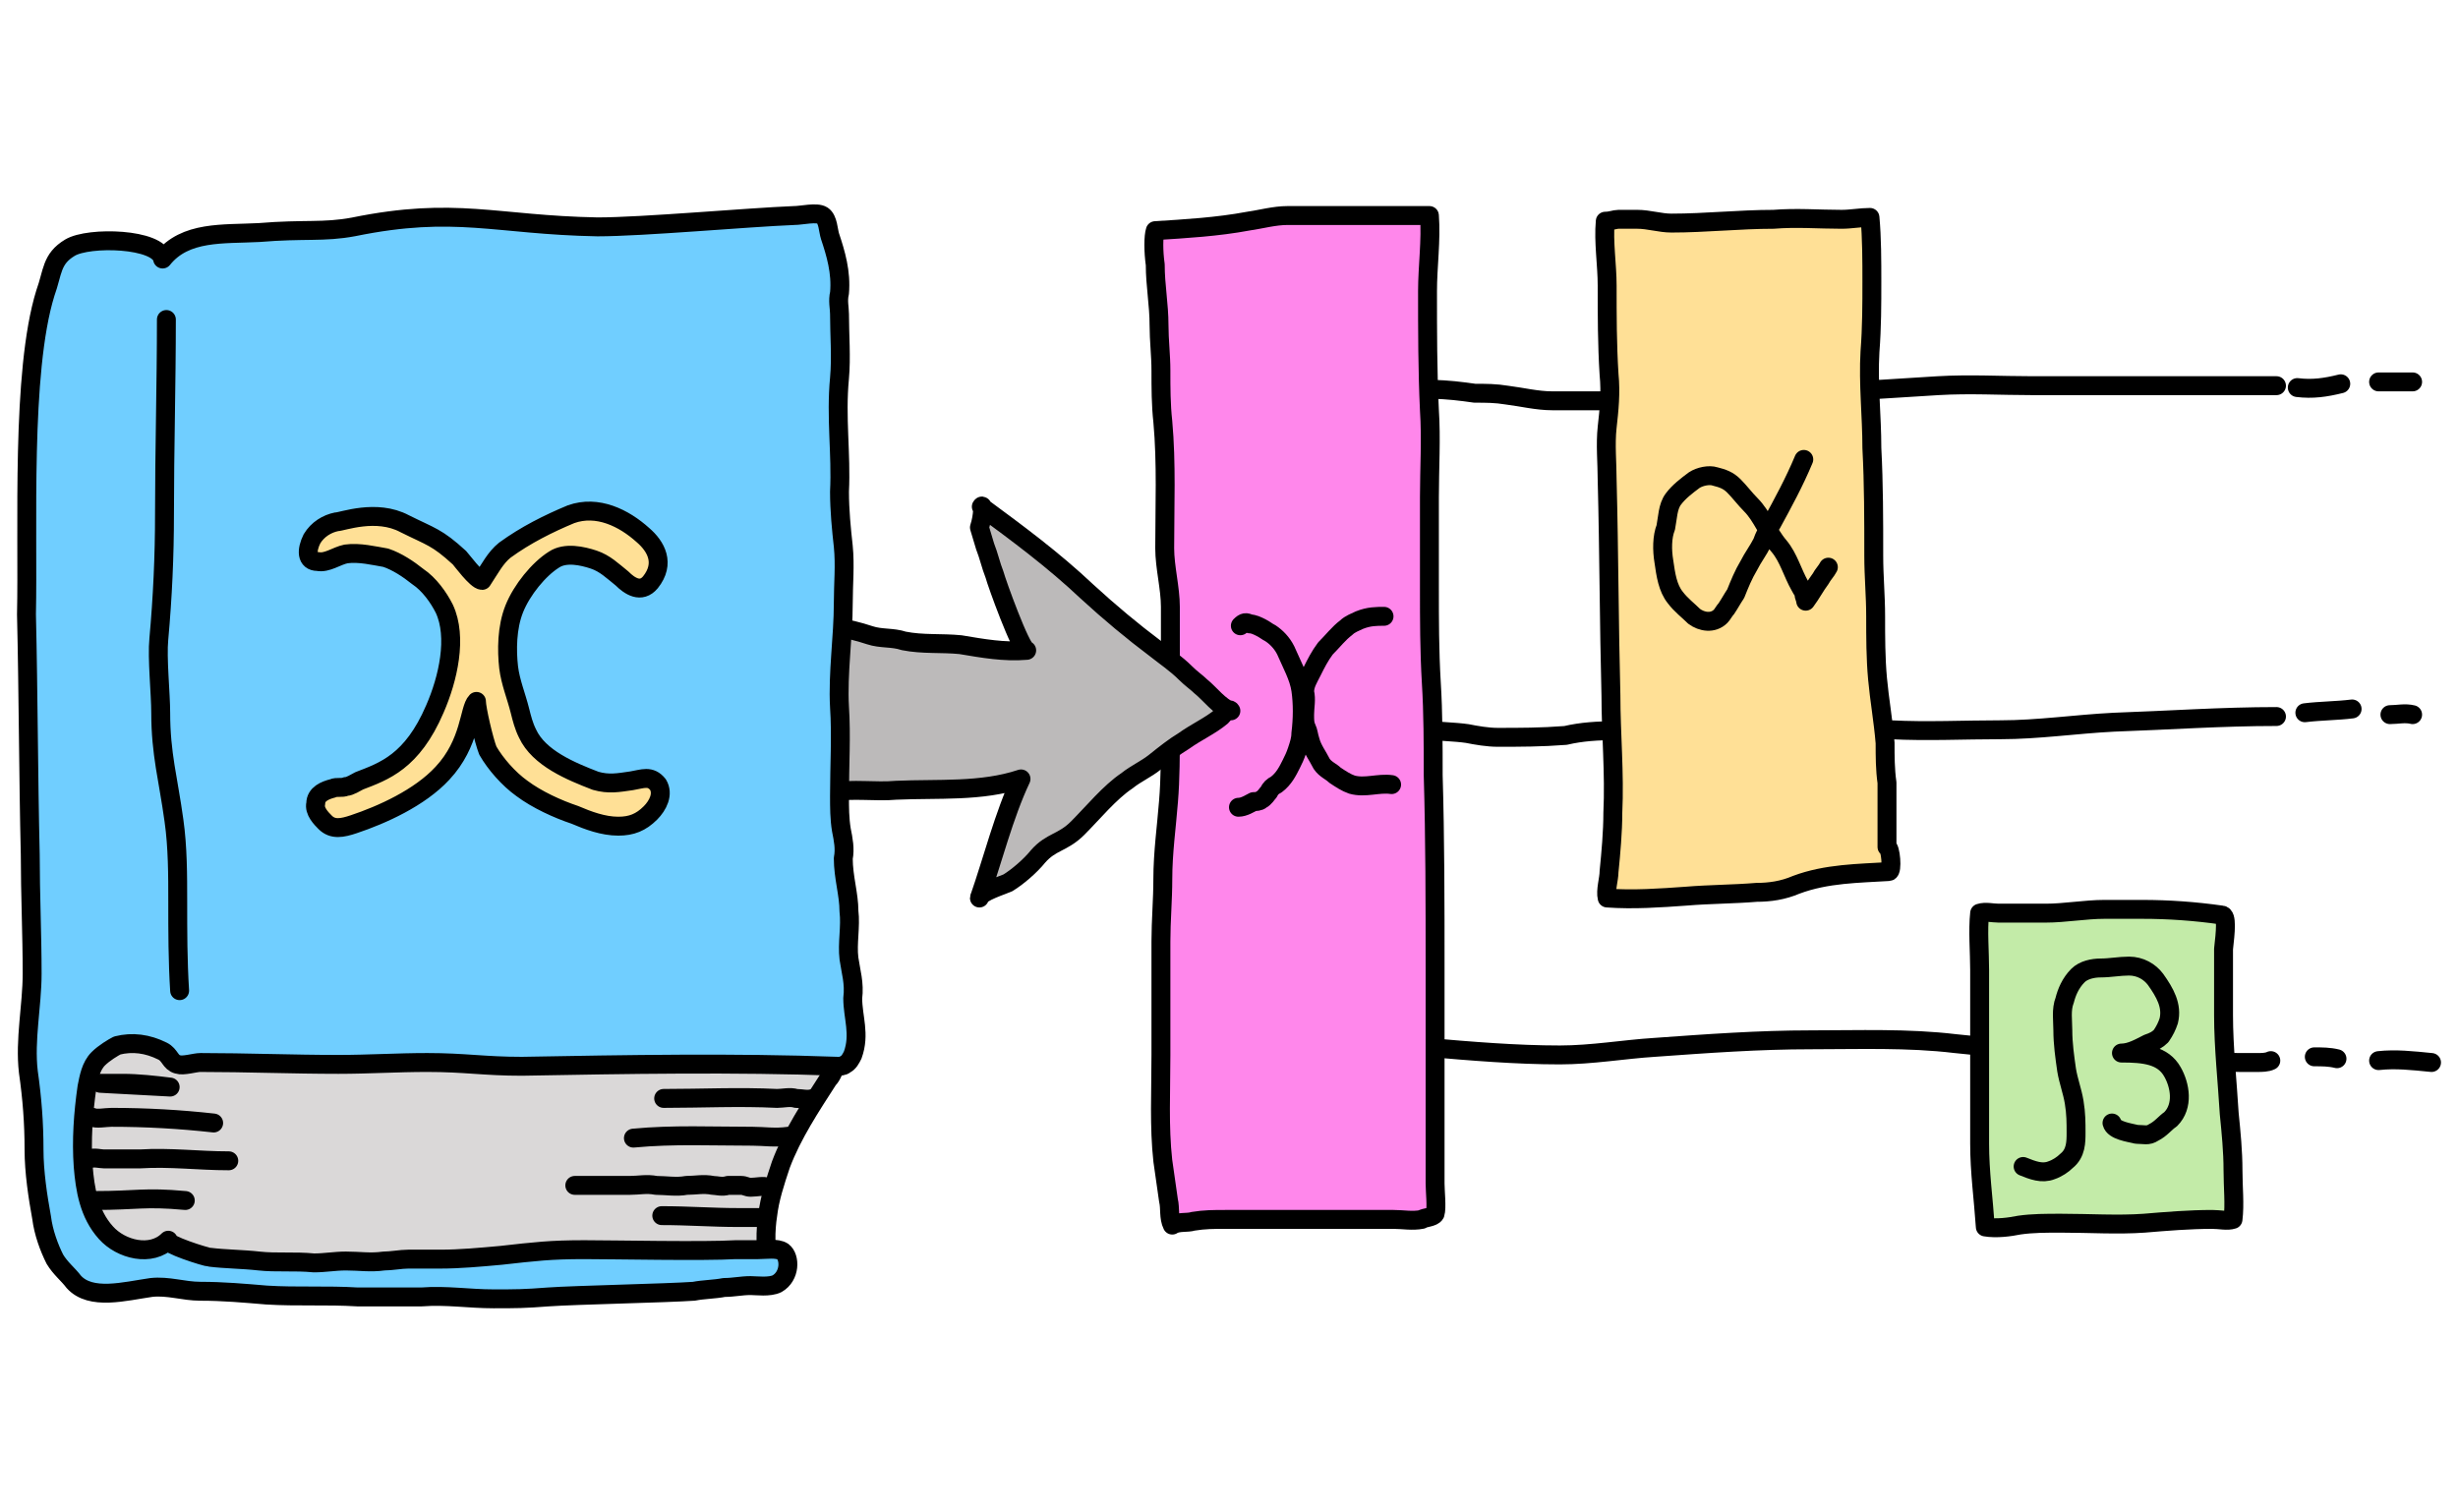<?xml version="1.0" encoding="utf-8"?>
<!-- Generator: Adobe Illustrator 27.2.0, SVG Export Plug-In . SVG Version: 6.00 Build 0)  -->
<svg version="1.1" id="Layer_1" xmlns="http://www.w3.org/2000/svg" xmlns:xlink="http://www.w3.org/1999/xlink" x="0px" y="0px"
	 viewBox="0 0 130 80" style="enable-background:new 0 0 130 80;" xml:space="preserve">
<style type="text/css">
	.st0{fill:none;stroke:#000000;stroke-linecap:round;stroke-linejoin:round;stroke-miterlimit:10;}
	.st1{fill:#FF87EB;stroke:#000000;stroke-linecap:round;stroke-linejoin:round;stroke-miterlimit:10;}
	.st2{fill:#C3EBA8;stroke:#000000;stroke-linecap:round;stroke-linejoin:round;stroke-miterlimit:10;}
	.st3{fill:#FFE096;stroke:#000000;stroke-linecap:round;stroke-linejoin:round;stroke-miterlimit:10;}
	.st4{fill:#BCBABA;stroke:#000000;stroke-linecap:round;stroke-linejoin:round;stroke-miterlimit:10;}
	.st5{fill:#DAD8D8;stroke:#000000;stroke-linecap:round;stroke-linejoin:round;stroke-miterlimit:10;}
	.st6{fill:#70CEFF;stroke:#000000;stroke-linecap:round;stroke-linejoin:round;stroke-miterlimit:10;}
</style>
<g>
	<g>
		<path class="st0" d="M75.5,55.4c2.3,0.2,4.7,0.4,7,0.4c1.7,0,3.4-0.3,5-0.4c2.8-0.2,5.5-0.4,8.3-0.4c2.5,0,5.1-0.1,7.6,0.2
			c2.3,0.2,4.6,0.7,7,0.7c2.7,0,5.4,0.3,8.1,0.3c0.3,0,0.6,0,0.9,0c0.2,0,0.5,0,0.7-0.1"/>
		<path class="st0" d="M120.4,20.4c-4.3,0-8.6,0-12.9,0c-1.7,0-3.3-0.1-5,0c-1.6,0.1-3.2,0.2-4.8,0.3c-1.7,0.1-3.4,0.3-5.1,0.4
			c-1.3,0.1-2.6,0.1-3.9,0.1c-2.2,0-4.4,0-6.6,0c-0.8,0-1.6-0.2-2.4-0.3c-0.6-0.1-1.1-0.1-1.7-0.1c-0.7-0.1-1.5-0.2-2.2-0.2
			c-0.4,0-0.7-0.1-1.1-0.1c-0.3,0-0.8-0.1-1,0.1"/>
		<path class="st0" d="M120.4,37.9c-2.9,0-5.7,0.2-8.6,0.3c-2,0.1-4,0.4-6,0.4c-1.9,0-3.9,0.1-5.8,0c-2.1-0.1-4.2-0.1-6.3,0.1
			c-1.9,0.1-3.8,0-5.7,0c-1.7,0-3.5-0.2-5.2,0.2C81.5,39,80.4,39,79.2,39c-0.5,0-1.1-0.1-1.6-0.2c-0.7-0.1-1.5-0.1-2.2-0.2"/>
		<path class="st1" d="M61.1,12.2c1.6-0.1,3.3-0.2,4.9-0.5c0.7-0.1,1.4-0.3,2.1-0.3c1.4,0,2.7,0,4.1,0c0.8,0,1.6,0,2.4,0
			c0.3,0,0.7,0,1,0c0.1,1.3-0.1,2.7-0.1,4c0,2.1,0,4.2,0.1,6.3c0.1,1.5,0,3.1,0,4.6c0,1.6,0,3.2,0,4.8c0,1.7,0,3.3,0.1,5
			c0.1,1.6,0.1,3.3,0.1,4.9c0.1,3.4,0.1,6.8,0.1,10.2c0,2.8,0,5.5,0,8.3c0,1,0,2,0,3.1c0,0.4,0.1,1.3,0,1.6
			c-0.1,0.2-0.6,0.2-0.7,0.3c-0.5,0.1-1,0-1.5,0c-1.4,0-2.7,0-4.1,0c-1.6,0-3.2,0-4.8,0c-0.6,0-1.1,0-1.7,0.1
			c-0.3,0.1-0.8,0-1.1,0.2c-0.2-0.4-0.1-0.9-0.2-1.3c-0.1-0.7-0.2-1.4-0.3-2.1c-0.2-1.8-0.1-3.7-0.1-5.6c0-2,0-4,0-6
			c0-1.1,0.1-2.2,0.1-3.3c0-1.4,0.2-2.8,0.3-4.1c0.1-1.2,0.1-2.5,0.1-3.7c0-1.2,0-2.3,0-3.5c0-1,0-2.1,0-3.1c0-1-0.3-2.1-0.3-3.1
			c0-2.2,0.1-4.5-0.1-6.7c-0.1-0.9-0.1-1.8-0.1-2.7c0-0.8-0.1-1.6-0.1-2.4c0-1.1-0.2-2.1-0.2-3.2C61,13.3,61,12.5,61.1,12.2z"/>
		<path class="st2" d="M117.5,48.4c-1.4-0.2-2.8-0.3-4.2-0.3c-0.7,0-1.3,0-2,0c-1,0-2.1,0.2-3.1,0.2c-0.8,0-1.7,0-2.5,0
			c-0.3,0-0.7-0.1-1,0c-0.1,0.9,0,2.1,0,3c0,1.3,0,2.6,0,4c0,1.7,0,3.4,0,5.2c0,1.5,0.2,2.9,0.3,4.4c0.6,0.1,1.3,0,1.8-0.1
			c0.7-0.1,1.4-0.1,2.2-0.1c1.5,0,3,0.1,4.4,0c1.2-0.1,2.4-0.2,3.6-0.2c0.4,0,0.8,0.1,1.1,0c0.1-0.8,0-1.7,0-2.6c0-1-0.1-2-0.2-3
			c-0.1-1.7-0.3-3.5-0.3-5.2c0-1.2,0-2.3,0-3.5C117.7,49.3,117.8,48.4,117.5,48.4z"/>
		<path class="st3" d="M99.9,46.1c-1.6,0.1-3.3,0.1-4.9,0.7c-0.7,0.3-1.4,0.4-2.1,0.4c-1.2,0.1-2.5,0.1-3.7,0.2
			c-1.4,0.1-2.8,0.2-4.2,0.1c-0.1-0.4,0.1-1,0.1-1.4c0.1-1,0.2-2.1,0.2-3.1c0.1-2.1-0.1-4.2-0.1-6.2c-0.1-3.8-0.1-7.6-0.2-11.4
			c0-0.9-0.1-1.9,0-2.8c0.1-0.9,0.2-1.8,0.1-2.8c-0.1-1.6-0.1-3.1-0.1-4.7c0-1.1-0.2-2.3-0.1-3.4c0.3,0,0.5-0.1,0.7-0.1
			c0.3,0,0.7,0,1,0c0.6,0,1.2,0.2,1.8,0.2c1.8,0,3.6-0.2,5.4-0.2c1.2-0.1,2.4,0,3.6,0c0.5,0,1-0.1,1.5-0.1c0.1,1.1,0.1,2.3,0.1,3.4
			c0,1.2,0,2.4-0.1,3.7c-0.1,1.7,0.1,3.4,0.1,5.1c0.1,1.9,0.1,3.8,0.1,5.7c0,1.1,0.1,2.1,0.1,3.2c0,1.1,0,2.2,0.1,3.3
			c0.1,1.1,0.3,2.2,0.4,3.4c0,0.7,0,1.4,0.1,2.1c0,1.1,0,2.2,0,3.4C100,44.8,100.1,46.1,99.9,46.1z"/>
		<path class="st3" d="M121.9,37.7c0.8-0.1,1.7-0.1,2.5-0.2"/>
		<path class="st3" d="M122.4,55.9c0.4,0,0.8,0,1.2,0.1"/>
		<path class="st3" d="M125.8,56.1c0.9-0.1,1.8,0,2.8,0.1"/>
		<path class="st3" d="M126.4,37.8c0.4,0,0.8-0.1,1.2,0"/>
		<path class="st3" d="M121.5,20.5c0.8,0.1,1.5,0,2.3-0.2"/>
		<path class="st3" d="M125.8,20.2c0.6,0,1.2,0,1.8,0"/>
		<path class="st3" d="M128.3,20.4"/>
		<path class="st3" d="M127.2,56"/>
		<path class="st0" d="M65.6,33.1c0.2-0.2,0.3-0.2,0.5-0.1c0.2,0,0.4,0.1,0.6,0.2c0.2,0.1,0.3,0.2,0.5,0.3c0.3,0.2,0.6,0.5,0.8,0.9
			c0.3,0.7,0.7,1.4,0.8,2.1c0.1,0.7,0.1,1.5,0,2.3c0,0.3-0.1,0.6-0.2,0.9c-0.1,0.3-0.2,0.5-0.3,0.7c-0.2,0.4-0.4,0.8-0.8,1.1
			c-0.2,0.1-0.3,0.2-0.4,0.4c-0.1,0.1-0.2,0.3-0.4,0.4c-0.1,0.1-0.3,0.1-0.4,0.1c-0.2,0.1-0.5,0.3-0.8,0.3"/>
		<path class="st0" d="M73.2,32.6c-0.4,0-0.8,0-1.3,0.2c-0.2,0.1-0.5,0.2-0.7,0.4c-0.4,0.3-0.7,0.7-1.1,1.1
			c-0.3,0.4-0.5,0.8-0.7,1.2c-0.2,0.4-0.4,0.7-0.4,1.1C69.1,37,69,37.4,69,37.8c0,0.3,0,0.5,0.1,0.7c0.1,0.2,0.1,0.4,0.2,0.7
			c0.1,0.4,0.4,0.8,0.6,1.2c0.2,0.3,0.5,0.4,0.7,0.6c0.3,0.2,0.6,0.4,0.9,0.5c0.7,0.2,1.4-0.1,2.1,0"/>
		<path class="st0" d="M95.4,24.3c-0.5,1.2-1.1,2.3-1.7,3.4c-0.2,0.3-0.4,0.7-0.5,1c-0.2,0.4-0.5,0.8-0.7,1.2
			c-0.3,0.5-0.5,1-0.7,1.5c-0.2,0.3-0.3,0.5-0.5,0.8c-0.1,0.1-0.2,0.3-0.3,0.4c-0.4,0.4-1,0.3-1.4,0c-0.3-0.3-0.7-0.6-1-1
			c-0.4-0.5-0.5-1.2-0.6-1.9c-0.1-0.6-0.1-1.3,0.1-1.8c0.1-0.5,0.1-1.1,0.4-1.5c0.3-0.4,0.7-0.7,1.1-1c0.3-0.2,0.8-0.3,1.1-0.2
			c0.4,0.1,0.7,0.2,1,0.5c0.3,0.3,0.6,0.7,0.9,1c0.6,0.6,0.9,1.5,1.5,2.2c0.5,0.6,0.7,1.4,1.1,2.1c0.1,0.2,0.2,0.3,0.2,0.4
			c0,0.1,0.1,0.3,0.1,0.4c0.3-0.4,0.5-0.8,0.8-1.2c0.1-0.2,0.3-0.4,0.4-0.6"/>
		<path class="st0" d="M107,61.7c0.5,0.2,1,0.4,1.5,0.2c0.3-0.1,0.6-0.3,0.8-0.5c0.5-0.4,0.5-1,0.5-1.5c0-0.5,0-1-0.1-1.6
			c-0.1-0.6-0.3-1.1-0.4-1.7c-0.1-0.7-0.2-1.4-0.2-2.1c0-0.5-0.1-1.1,0.1-1.6c0.1-0.4,0.3-0.9,0.7-1.3c0.3-0.3,0.8-0.4,1.2-0.4
			c0.5,0,1-0.1,1.5-0.1c0.6,0,1.1,0.3,1.4,0.7c0.5,0.7,0.9,1.4,0.7,2.2c-0.1,0.3-0.2,0.5-0.4,0.8c-0.2,0.2-0.4,0.3-0.7,0.4
			c-0.4,0.2-0.9,0.5-1.4,0.5c1.2,0,2.2,0.1,2.7,1c0.4,0.7,0.6,1.8-0.1,2.5c-0.3,0.2-0.5,0.5-0.9,0.7c-0.3,0.2-0.5,0.1-0.9,0.1
			c-0.4-0.1-1.2-0.2-1.3-0.6"/>
	</g>
	<path class="st4" d="M51.9,26.8c1.9,1.4,3.8,2.8,5.6,4.5c1.2,1.1,2.4,2.1,3.6,3c0.5,0.4,1.1,0.8,1.6,1.3c0.3,0.3,0.6,0.5,0.8,0.7
		c0.5,0.4,1,1.1,1.6,1.3c-0.1-0.2-0.4,0.2-0.5,0.3c-0.6,0.5-1.3,0.8-2,1.3c-0.5,0.3-1,0.7-1.5,1.1c-0.5,0.4-1,0.6-1.5,1
		c-0.9,0.6-1.8,1.7-2.6,2.5c-0.8,0.8-1.4,0.7-2.1,1.5c-0.4,0.5-1.1,1.1-1.6,1.4c-0.2,0.1-1.5,0.5-1.5,0.8c0.7-2,1.3-4.4,2.2-6.3
		c-2.1,0.7-4.4,0.5-6.6,0.6c-1.1,0.1-2.3-0.1-3.4,0.1c-0.9,0.2-1.8,0.3-2.8,0.4c-1.6,0.1-3.1,0.5-4.7,0.3c-0.9-0.1-1.8-0.1-2.7,0.1
		c0.2-0.5,0-1.3-0.1-1.8c-0.1-0.8-0.3-1.5-0.3-2.3c0-1-0.1-1.9-0.1-2.9c0-0.8,0.1-1.7,0.2-2.6c0-0.3,0-0.4,0.2-0.4
		c0.3-0.1,0.7,0,1,0c1.1,0,2.1,0.1,3.2,0.2c1.4,0.1,2.9,0.1,4.3,0.1c1.3,0,2.6,0.2,3.8,0.6c0.6,0.2,1.2,0.1,1.8,0.3
		c1,0.2,2,0.1,3,0.2c1.2,0.2,2.3,0.4,3.5,0.3c-0.3,0-1.6-3.6-1.7-4c-0.2-0.5-0.3-1-0.5-1.5c-0.1-0.3-0.2-0.7-0.3-1
		C52,27.3,52,26.6,51.9,26.8z"/>
	<path class="st5" d="M42.5,53.4c0.5,0.4,0.8,1,1.1,1.6c0.3,0.4,0.7,0.8,0.6,1.3c-0.1,0.3-0.2,0.6-0.4,0.8c-0.9,1.4-1.9,2.9-2.5,4.5
		c-0.3,0.9-0.6,1.8-0.7,2.7c-0.1,0.6-0.2,2.1,0.2,2.5c-1.5,0-2.9,0.4-4.4,0.3c-0.9-0.1-5.5,0.1-6.4,0.1c-0.9,0.1-0.7,0.1-1.5,0.1
		c-1,0-2.1,0-3.1,0.1c-0.6,0-1.3,0.1-1.9,0.1c-0.6,0-1.3,0.1-2,0.1c-1,0-2-0.1-3,0.1c-0.5,0.1-1-0.1-1.5,0c-0.5,0-1,0.1-1.4,0.1
		c-1.4,0-2.7-0.1-4.1-0.1c-2.4,0.1-6.2,0.1-7.6-2.3c-0.7-1.3-0.9-2.8-1-4.2c-0.1-1.9-0.2-3.9-0.1-5.8c0-1.4,0.1-2.8,0.6-4.1
		C3.5,50.8,3.6,50.3,4,50c0.3-0.3,0.7-0.5,1-0.6c2.9-1.2,6.2-1.5,9.3-1.4c6.3,0.2,11.3,1.6,17.4,3c1.2,0.3,2.4,0.4,3.6,0.7
		c0.8,0.2,1.7,0.4,2.5,0.5c0.6,0.1,1.2,0.1,1.7,0.3c0.3,0.1,0.6,0,0.9,0.1c0.5,0.1,1,0.1,1.4,0.3C42.1,53.1,42.3,53.2,42.5,53.4z"/>
	<path class="st6" d="M36.7,68.3c-1.4,0.1-6.3,0.2-7.7,0.3c-1.3,0.1-1.7,0.1-2.9,0.1c-1.3,0-2.5-0.2-3.8-0.1c-1.1,0-2.3,0-3.4,0
		c-1.6-0.1-3.2,0-4.8-0.1c-1.2-0.1-2.3-0.2-3.5-0.2c-0.9,0-1.7-0.3-2.6-0.2c-1.4,0.2-3.2,0.7-4.1-0.3c-0.3-0.4-0.7-0.7-1-1.2
		c-0.3-0.6-0.6-1.4-0.7-2.2c-0.2-1.1-0.4-2.4-0.4-3.6c0-1.4-0.1-2.7-0.3-4.1c-0.2-1.7,0.2-3.5,0.2-5.2c0-2.1-0.1-4.2-0.1-6.3
		c-0.1-4.2-0.1-8.5-0.2-12.7C1.5,28,1.1,19.7,2.4,15.5c0.4-1.1,0.3-1.8,1.3-2.4s4.7-0.5,4.9,0.6c1.2-1.5,3.2-1.3,5.1-1.4
		c2.4-0.2,3.4,0,5-0.3c5.4-1.1,7.5-0.1,12.9,0c2.4,0,7.9-0.5,10.4-0.6c0.4,0,1.2-0.2,1.5,0c0.3,0.2,0.3,0.8,0.4,1.1
		c0.3,0.9,0.6,1.9,0.5,3c-0.1,0.4,0,0.8,0,1.1c0,1.1,0.1,2.3,0,3.4c-0.2,2.1,0.1,4,0,6c0,1,0.1,2,0.2,2.9c0.1,1,0,2,0,3
		c0,1.8-0.3,3.7-0.2,5.5c0.1,1.5,0,3.1,0,4.7c0,0.6,0,1.2,0.1,1.8c0.1,0.5,0.2,1,0.1,1.5c0,1,0.3,1.9,0.3,2.8c0.1,0.8-0.1,1.7,0,2.5
		c0.1,0.7,0.3,1.3,0.2,2.1c0,1,0.4,1.9,0,3c-0.1,0.2-0.2,0.4-0.4,0.5c-0.1,0.1-0.3,0.1-0.4,0.1c-5.4-0.2-11.2-0.1-16.7,0
		c-2,0-3-0.2-5-0.2c-1.6,0-3.1,0.1-4.7,0.1c-2.4,0-4.9-0.1-7.3-0.1c-0.3,0-0.9,0.2-1.2,0.1c-0.4-0.1-0.4-0.5-0.8-0.7
		c-0.8-0.4-1.6-0.5-2.4-0.3C6,55.4,5.5,55.7,5.2,56c-0.4,0.4-0.5,1-0.6,1.5c-0.2,1.4-0.3,2.8-0.2,4.2c0.1,1.2,0.3,2.5,1.2,3.5
		c0.8,0.9,2.4,1.3,3.3,0.4c-0.2,0.2,2,0.9,2.2,0.9c0.8,0.1,1.7,0.1,2.6,0.2c0.9,0.1,1.9,0,2.9,0.1c0.6,0,1.1-0.1,1.7-0.1
		c0.7,0,1.3,0.1,2,0c0.4,0,0.9-0.1,1.3-0.1c0.6,0,1.2,0,1.7,0c1,0,2.1-0.1,3.2-0.2c1.8-0.2,2.6-0.3,4.4-0.3c1.5,0,6.4,0.1,8,0
		c0.4,0,0.8,0,1.2,0c0.4,0,1-0.1,1.3,0.1c0.4,0.3,0.4,1.3-0.3,1.7c-0.4,0.2-1.1,0.1-1.4,0.1c-0.5,0-0.9,0.1-1.4,0.1
		C37.8,68.2,37.2,68.2,36.7,68.3z"/>
	<path class="st3" d="M24.3,29.5c-1.2-1.1-1.5-1.1-2.9-1.8c-1.5-0.8-3.3-0.1-3.6-0.1c-0.5,0.1-1,0.4-1.3,0.9
		c-0.3,0.6-0.3,1.2,0.3,1.2c0.5,0.1,1-0.3,1.5-0.4c0.7-0.1,1.5,0.1,2.1,0.2c0.6,0.2,1.2,0.6,1.7,1c0.6,0.4,1.1,1.1,1.4,1.7
		c0.7,1.5,0.2,3.7-0.5,5.3c-1.2,2.8-2.7,3.3-4,3.8c-0.2,0.1-0.5,0.3-0.7,0.3c-0.2,0.1-0.5,0-0.7,0.1c-0.4,0.1-0.9,0.3-0.9,0.8
		c-0.1,0.4,0.3,0.8,0.5,1c0.4,0.4,0.9,0.3,1.5,0.1c1.5-0.5,3.5-1.4,4.7-2.7c1.5-1.6,1.4-3.4,1.8-3.8c0,0.4,0.4,2.1,0.6,2.6
		c0.4,0.7,1.1,1.5,1.8,2c0.8,0.6,1.9,1.1,2.8,1.4c0.7,0.3,1.5,0.6,2.3,0.6c0.7,0,1.2-0.2,1.7-0.7c0.4-0.4,0.7-1,0.4-1.5
		c-0.4-0.5-0.8-0.3-1.4-0.2c-0.7,0.1-1.2,0.2-1.9,0c-1.3-0.5-3-1.2-3.6-2.5c-0.2-0.4-0.3-0.8-0.4-1.2c-0.2-0.8-0.5-1.5-0.6-2.3
		c-0.1-0.9-0.1-2.1,0.3-3.1c0.4-1,1.3-2.1,2.1-2.6c0.6-0.4,1.5-0.2,2.1,0c0.6,0.2,1,0.6,1.5,1c0.4,0.4,1,0.8,1.5,0.2
		c0.8-1,0.3-1.9-0.4-2.5c-1-0.9-2.4-1.6-3.8-1.1c-1.2,0.5-2.4,1.1-3.5,1.9c-0.5,0.4-0.8,1-1.2,1.6C25.2,30.7,24.4,29.6,24.3,29.5z"
		/>
	<path class="st0" d="M35.1,58.1c2,0,4-0.1,6,0c0.3,0,0.7-0.1,1,0c0.3,0,0.6,0.1,0.9,0"/>
	<path class="st0" d="M33.5,60.2c2.1-0.2,4.2-0.1,6.3-0.1c0.6,0,1.2,0.1,1.9,0"/>
	<path class="st0" d="M30.4,62.7c1,0,1.9,0,2.9,0c0.5,0,0.9-0.1,1.4,0c0.5,0,1.1,0.1,1.6,0c0.5,0,0.9-0.1,1.4,0c0.2,0,0.5,0.1,0.8,0
		c0.3,0,0.5,0,0.7,0c0.2,0,0.3,0.1,0.5,0.1c0.3,0,0.7-0.1,0.9,0"/>
	<path class="st0" d="M35,64.3c1.4,0,2.7,0.1,4,0.1c0.3,0,0.5,0,0.8,0c0.2,0,0.3,0,0.5,0"/>
	<path class="st0" d="M9,57.5c-0.8-0.1-1.7-0.2-2.5-0.2c-0.4,0-0.8,0-1.2,0C5.3,57.3,5.2,57.3,9,57.5z"/>
	<path class="st0" d="M11.3,59.4c-1.8-0.2-3.6-0.3-5.4-0.3c-0.3,0-0.8,0.1-1,0"/>
	<path class="st0" d="M12.1,61.4c-1.6,0-3.1-0.2-4.7-0.1c-0.4,0-0.7,0-1.1,0c-0.3,0-0.5,0-0.8,0c-0.2,0-0.5-0.1-0.8,0"/>
	<path class="st0" d="M9.8,63.5c-2.2-0.2-2.5,0-4.8,0"/>
	<path class="st0" d="M8.8,16.9c0,3.4-0.1,6.9-0.1,10.3c0,2.2-0.1,4.4-0.3,6.6c-0.1,1,0.1,2.9,0.1,3.9c0,2.2,0.4,3.5,0.7,5.7
		c0.2,1.4,0.2,2.9,0.2,4.3c0,1.6,0,3.1,0.1,4.7"/>
</g>
</svg>

